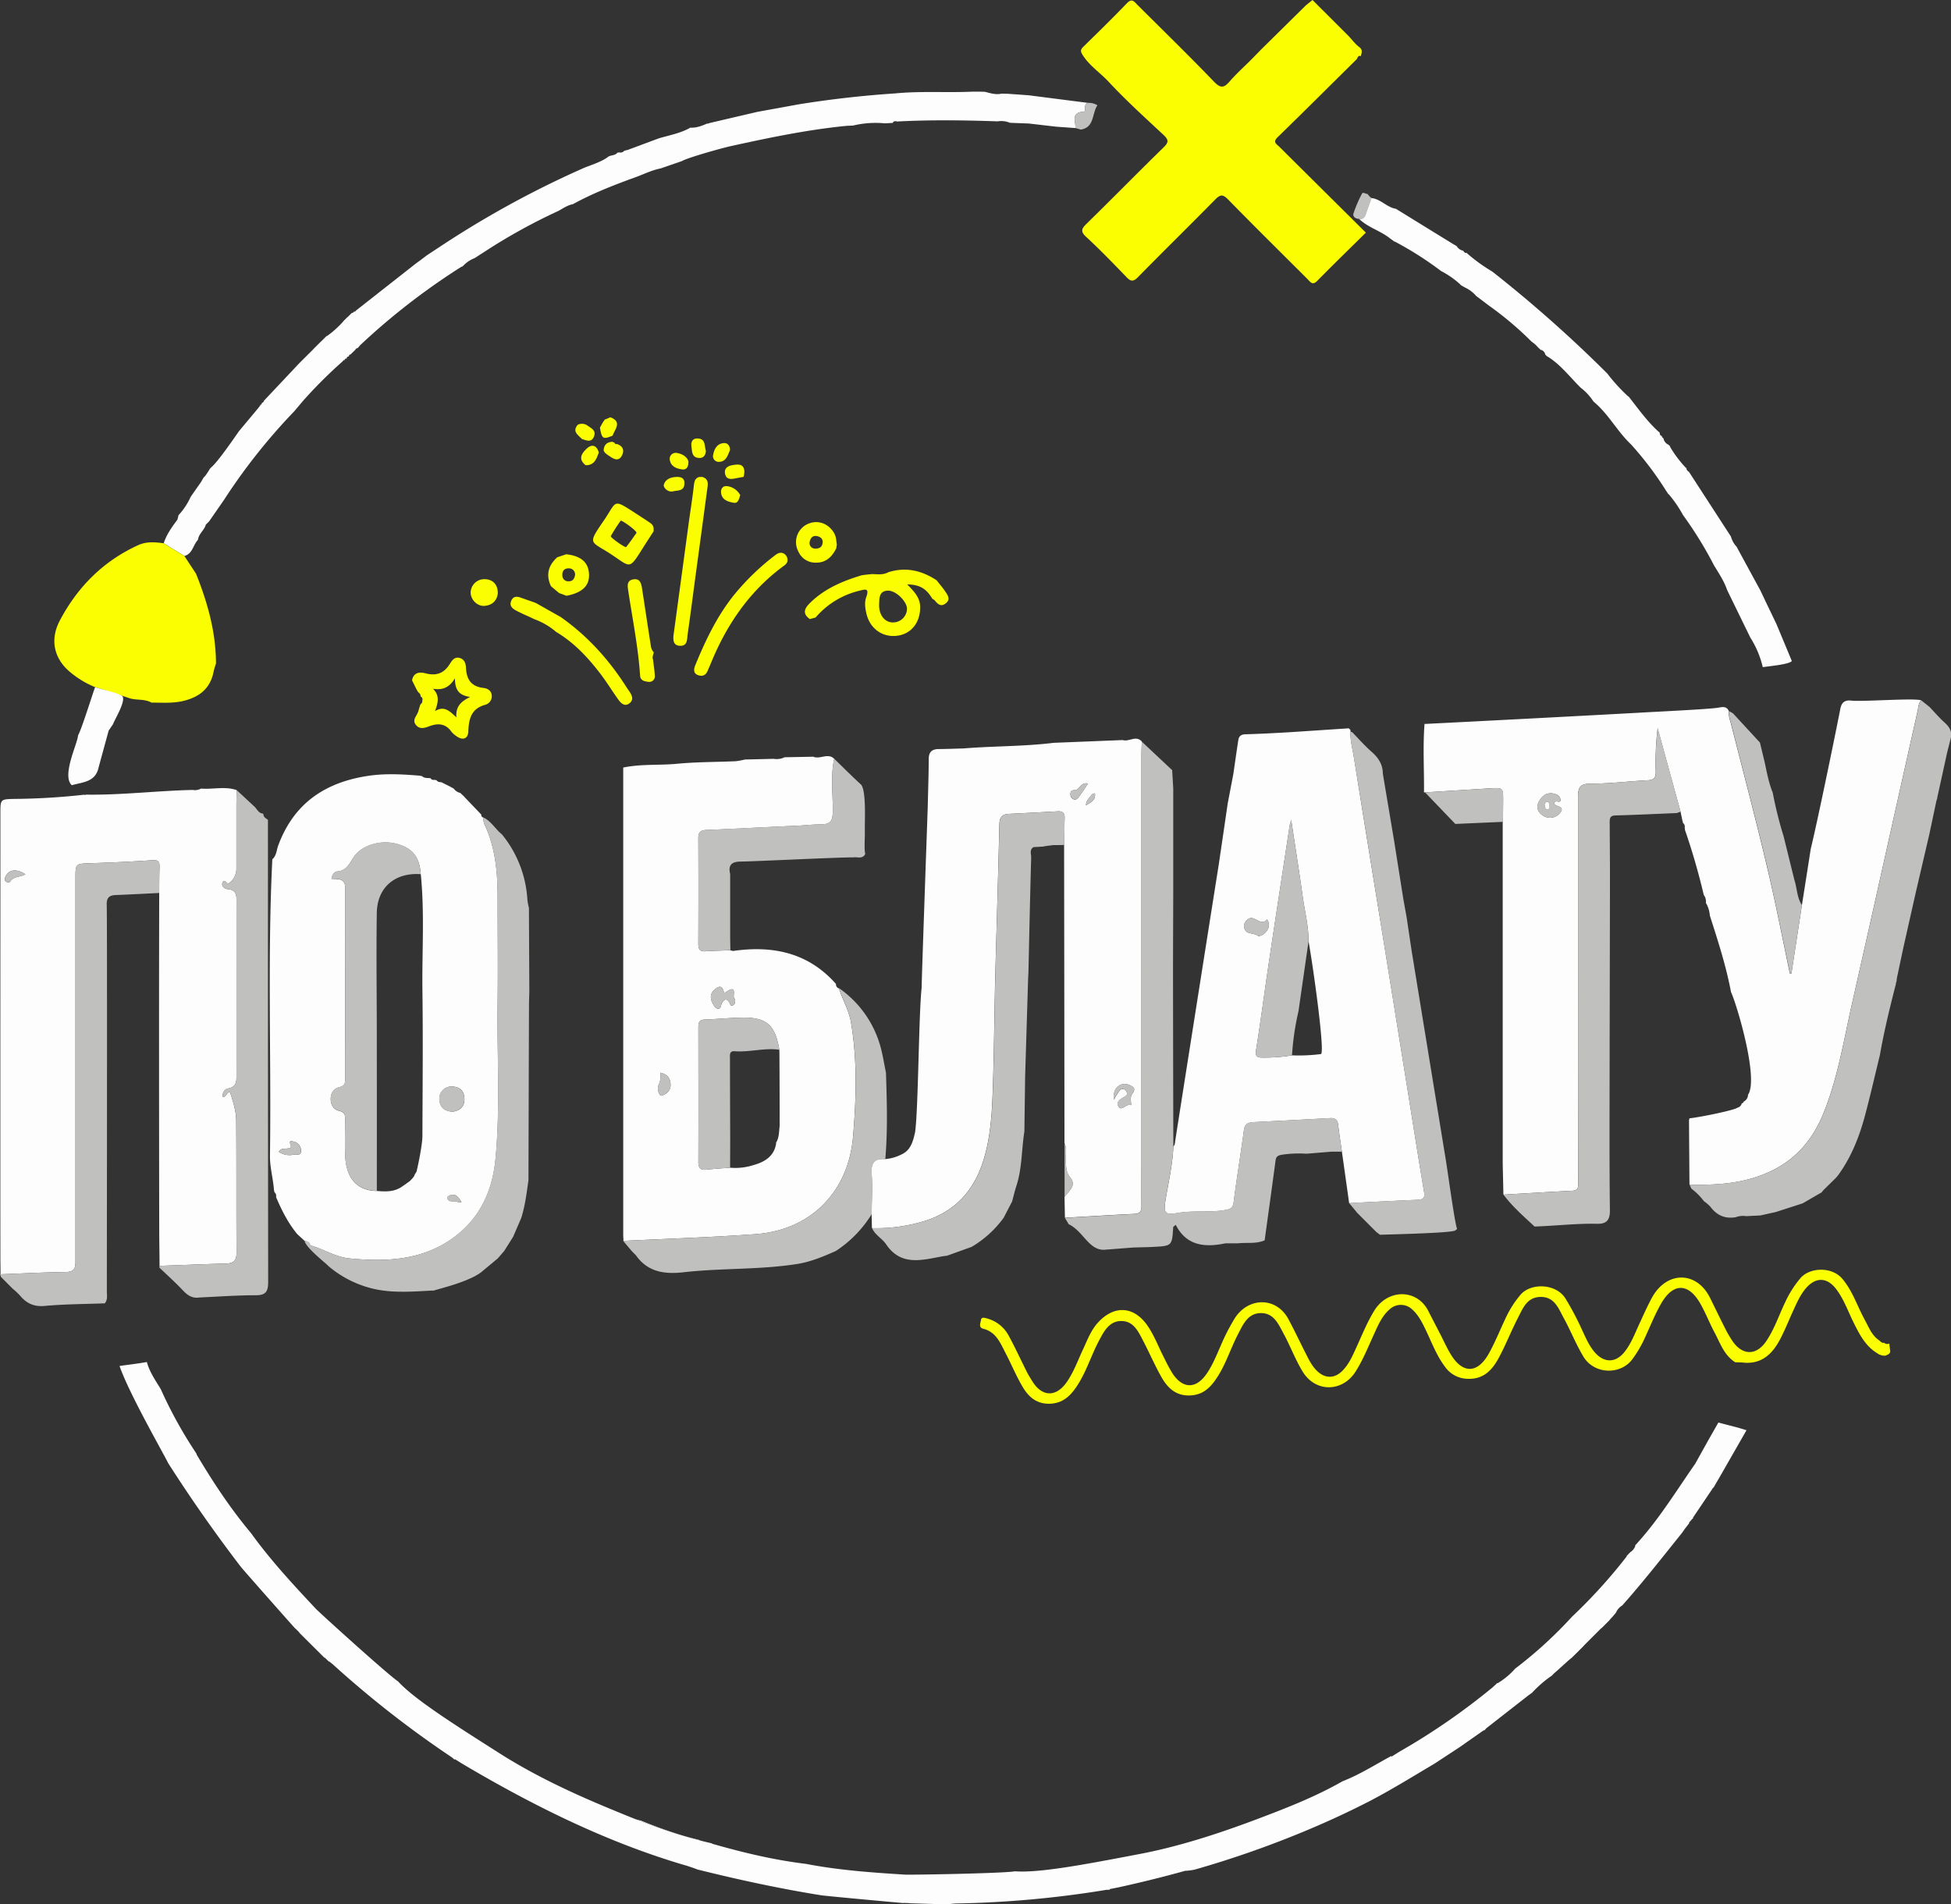 <svg xmlns="http://www.w3.org/2000/svg" width="84" height="82" fill="none" viewBox="0 0 84 82"><rect x="0" y="0" width="84" height="82" fill="#333333" stroke="none"/><g clip-path="url(#a)"><path fill="#FDFDFD" d="m73.985 61.252-.45.79-.55.989-.067.095c-.753 1.086-1.45 2.214-2.33 3.209l-.108.12.013-.009-.1.104h.02a.514.514 0 0 1-.198.27v-.007l-.1.1.014-.011-.102.103h.02a22.556 22.556 0 0 1-2.356 2.6c-.749.82-1.57 1.571-2.455 2.243-.22.251-.48.466-.768.636v-.02l-.102.1.009-.013-.114.107a28.721 28.721 0 0 1-4.018 2.773l-.327.205-.02-.022c-.692.374-1.359.8-2.097 1.087-1.188.68-2.46 1.169-3.737 1.652-1.683.63-3.388 1.185-5.162 1.51-2.31.443-4.191.789-5.201.713-.49.09-4.492.158-4.735.143-1.43-.09-2.856-.19-4.264-.463-1.352-.162-2.672-.477-3.98-.85a.219.219 0 0 1-.084-.037 16.573 16.573 0 0 1-1.287-.345l-.052-.016a23.041 23.041 0 0 1-1.938-.678c-.385-.152-.766-.31-1.147-.468-1.66-.689-3.282-1.453-4.797-2.426-1.982-1.259-3.594-2.292-4.278-3.038-.416-.27-3.379-2.955-3.546-3.133-.976-1.042-1.95-2.092-2.786-3.254-.874-1.043-1.622-2.174-2.314-3.338a.196.196 0 0 1-.033-.082 18.951 18.951 0 0 1-1.538-2.78c-.227-.374-.481-.734-.597-1.164-.44.077-.679.1-1.176.17.409 1.196 1.967 3.897 2.089 4.177a64.332 64.332 0 0 0 3.136 4.476c.394.465 2.31 2.624 2.343 2.657l-.005-.014.188.188h-.015l1.092 1.086v-.018l.187.18.006-.014.155.124a44.149 44.149 0 0 0 5.136 4.013l.11.096.016-.022.321.201c3.037 1.798 6.212 3.378 9.592 4.37h.012c.27.09.45.15.513.18 1.772.442 3.556.828 5.36 1.116.606.069 3.485.33 3.532.332l-.013-.008.265.01-.013.005 1.542.046-.011-.013.262.007-.005-.014.197-.016a44.452 44.452 0 0 0 6.497-.588l.146-.005v-.028l.371-.073a53.25 53.25 0 0 0 2.897-.719v.006c.13-.007.26-.025.389-.052a43.101 43.101 0 0 0 4.69-1.636 37.997 37.997 0 0 0 2.78-1.282c.965-.498 1.898-1.079 2.837-1.634l1.088-.713 1.065-.746v.029l.096-.106 1.81-1.414.155-.11a5.07 5.07 0 0 1 .82-.718v.011l.1-.098h-.007l.243-.214.024.009-.022-.013.384-.346.077-.067.1-.082.103-.1.09-.09.08-.079.09-.09.09-.09.095-.101.083-.084.63-.63v.01l.102-.1.18-.18.09-.09-.015.005.18-.193-.01.005.106-.123a.662.662 0 0 1 .27-.311c.902-1.015 1.74-2.087 2.59-3.146l.116-.169.079-.098c.034-.046.07-.09.104-.137l-.012-.023.02-.018.083-.095-.012.009.1-.103h-.023l.833-1.237v-.008l.09-.1-.014.013.101-.18c.035-.055.068-.112.101-.168l1.196-2.088c-.525-.165-.525-.146-1.21-.332"/><path fill="#FDFDFD" d="M30.176 79.258a17.236 17.236 0 0 1-.827-.234c.24.07.48.134.721.191z"/><path fill="#FAFE01" d="M81.122 57.818a.196.196 0 0 0 .219.033l.043.331c-.006.127-.118.143-.199.191a.541.541 0 0 1-.36-.103c-.502-.305-.756-.796-1.007-1.298-.25-.501-.422-1.014-.756-1.457-.393-.522-.882-.54-1.31-.043-.225.262-.367.576-.51.886-.194.417-.361.844-.57 1.253-.344.68-.826 1.163-1.676 1.055l-.285-.008c-.486-.305-.65-.835-.901-1.301-.208-.394-.37-.809-.588-1.2-.518-.925-1.183-.937-1.706-.02-.256.449-.45.932-.667 1.404a5.065 5.065 0 0 1-.578.999c-.511.67-1.63.644-2.096-.123-.325-.54-.55-1.119-.85-1.666-.223-.41-.395-.911-.991-.907-.596.005-.771.5-.986.916-.285.553-.513 1.136-.806 1.685-.282.527-.647.951-1.352.925a1.214 1.214 0 0 1-.981-.527c-.36-.477-.565-1.037-.82-1.569-.155-.323-.312-.644-.586-.89a.705.705 0 0 0-.967-.01c-.34.29-.504.695-.683 1.085-.247.54-.467 1.09-.786 1.596-.554.88-1.712.928-2.28.007-.319-.523-.529-1.096-.819-1.63-.22-.406-.412-.883-.962-.891-.579-.008-.785.489-1.002.907-.336.643-.54 1.348-.963 1.954-.252.36-.548.642-1.043.681-.64.05-1.013-.297-1.29-.783-.285-.503-.515-1.038-.782-1.551-.208-.398-.41-.859-.933-.867-.54-.009-.769.455-.986.866-.345.657-.555 1.382-.982 1.996-.26.376-.57.666-1.081.697-.582.035-.943-.27-1.204-.707-.282-.469-.49-.982-.744-1.468-.225-.433-.405-.91-.959-1.05-.222-.057-.118-.254-.1-.378.019-.147.17-.09.259-.067a1.495 1.495 0 0 1 .947.768c.275.505.513 1.029.772 1.542.067.133.148.258.226.386.418.686 1.024.706 1.485.048.3-.429.474-.922.694-1.392.194-.414.348-.85.67-1.193.703-.752 1.549-.685 2.13.173.294.434.47.927.713 1.388.108.228.228.45.36.664.445.66 1.011.652 1.464-.01.26-.382.428-.81.614-1.232.168-.397.366-.78.591-1.148.581-.914 1.792-.946 2.32.052.241.455.463.92.695 1.38.148.29.281.592.52.826.349.343.759.347 1.102 0 .288-.29.444-.665.61-1.029.24-.526.456-1.063.761-1.56.582-.944 1.837-.944 2.324.012.175.344.354.685.53 1.028.142.277.27.563.43.83.513.857 1.161.853 1.65-.026.266-.477.47-.989.704-1.484a4.42 4.42 0 0 1 .666-1.053c.444-.506 1.509-.481 1.921.162.279.455.527.928.744 1.415.153.323.294.654.536.926.394.443.882.443 1.256-.017.285-.35.444-.772.63-1.177.18-.39.354-.787.56-1.168.63-1.158 1.927-1.169 2.508.009.21.425.416.854.63 1.277.105.214.225.42.361.616.425.587 1.006.578 1.418-.025.355-.519.55-1.12.82-1.681a4.52 4.52 0 0 1 .669-1.053c.394-.45 1.34-.501 1.796.04.441.525.639 1.168.957 1.752.18.322.299.68.631.899.061.052.114.123.211.102"/><path fill="#FDFDFD" d="M11.725 37.001c.18-.157.18-.397.255-.598.673-1.818 2.027-2.727 3.901-3 .748-.108 1.483-.062 2.224 0a.044.044 0 0 0 .054.008c.11.113.258.08.392.101l-.014-.005c.045.083.121.078.198.072a.06.06 0 0 0 .058.012c.047.081.127.086.209.09l.36.18.185.101-.011-.004c.067.09.162.154.27.184v-.012l.102.1-.01-.011.102.095h-.006l.727.76a.119.119 0 0 0 .09.13.846.846 0 0 0 .033.258c.478.995.581 2.058.582 3.14 0 1.528.017 3.048 0 4.573-.031 2.24.12 4.482-.09 6.718-.118 1.258-.576 2.378-1.572 3.213-1.383 1.15-3.021 1.244-4.716 1.08-.62-.06-1.138-.42-1.726-.572h.006c0-.058-.04-.083-.09-.09a.133.133 0 0 0-.128-.098l-.315-.29c-.395-.48-.67-1.027-.91-1.594a.194.194 0 0 0-.077-.211.04.04 0 0 0 .001-.046.04.04 0 0 0-.011-.011c-.031-.504-.18-.99-.175-1.503.06-4.257-.11-8.513.102-12.77m5.936 13.836c.034-.034.187-.18.186-.246.027-.043.053-.09.08-.128.016-.015.26-1.134.26-1.547.007-2.103.028-4.205 0-6.307-.019-1.654.096-3.31-.07-4.961-.056-.746-.337-1.108-1.012-1.305-.676-.196-1.515.035-1.867.551-.19.277-.307.6-.721.63-.115.007-.224.142-.244.318.283.015.597-.04.594.42-.011 2.721-.005 5.444 0 8.166 0 .196-.019.327-.258.385-.24.059-.367.244-.37.505-.004.26.128.459.355.513.265.063.276.214.27.421-.005.51-.017 1.018 0 1.529.042.97.53 1.495 1.362 1.5.373.032.743.045 1.072-.18.043-.03.34-.234.374-.27zm1.822-2.967c.316-.048.52-.214.513-.554-.006-.34-.197-.52-.532-.532a.52.52 0 0 0-.545.566c.02.337.225.494.56.52zm-7.475 1.73a.813.813 0 0 0 .621.121c.144-.02.327.06.334-.17a.407.407 0 0 0-.316-.395c-.282-.08-.117.114-.121.223 0 .09-.118.06-.187.078-.112.026-.25-.03-.335.143zm7.862 2.163c-.17-.286-.295-.36-.477-.3-.076.023-.162.077-.132.146.083.192.291.069.43.14.057.014.116.019.175.014z"/><path fill="#C0C1BF" d="M13.324 53.614c.587.152 1.106.512 1.725.572 1.694.164 3.33.07 4.711-1.088.997-.835 1.454-1.956 1.572-3.213.209-2.236.058-4.478.09-6.718.021-1.528 0-3.05 0-4.574 0-1.078-.104-2.144-.582-3.14a.85.85 0 0 1-.033-.257c.343.16.517.505.801.729a4.88 4.88 0 0 1 1.099 2.824c.015.117.037.234.066.349l.017 3.55c0 .195-.014.39-.014.583-.009 2.529-.016 5.057-.023 7.585-.078.547-.143 1.097-.311 1.629l-.349.809-.386.613c-.093.109-.188.217-.283.325l-.703.585-.099.071-.18.106c-.573.292-1.193.45-1.802.625v-.01c-.817.04-1.63.114-2.449-.05a4.616 4.616 0 0 1-2.056-1.008c-.067-.09-.954-.768-1.022-1.079 0 0 .34-.025.245.341z"/><path fill="#FDFDFD" d="M8.29 34.014a.553.553 0 0 0 .366-.059c.51.043 1.03-.108 1.532.065 0 .225-.01.45-.01.673v2.691a.756.756 0 0 1-.338.657c-.068.047-.173-.238-.26-.034-.064.154.096.27.223.278.425.037.377.33.377.615v7.357c0 .278.025.53-.345.61a.295.295 0 0 0-.243.25.293.293 0 0 0 .01.123c.15-.015.165-.232.304-.208.13.403.26.809.264 1.216.015 1.9 0 3.799.014 5.697 0 .337-.13.45-.443.46-.958.028-1.914.067-2.872.1 0-.49-.012-.983-.013-1.474a4453.8 4453.8 0 0 1-.008-8.495c0-2.029.002-4.057.007-6.086 0-.373 0-.747.013-1.12.005-.222-.046-.309-.31-.29a70.03 70.03 0 0 1-2.643.128c-.665.023-.666.013-.666.657V54.24c0 .288.012.525-.4.53-.942.013-1.884.063-2.826.098 0-.225-.005-.45-.006-.673-.005-2.529 0-15.663 0-19.187 0-.594 0-.594.606-.608 1-.008 1.999-.068 2.993-.18l.043.011.04-.015c1.537.023 3.059-.168 4.59-.202m-7.193 3.633c-.39-.258-.721-.207-.855.094-.032.07-.062.143 0 .204.063.061.17.064.201.013.145-.233.418-.18.654-.311"/><path fill="#C0C1BF" d="M6.87 54.506c.957-.034 1.914-.073 2.872-.1.312-.01.445-.124.443-.461-.014-1.898 0-3.798-.014-5.697 0-.41-.134-.81-.264-1.216-.139-.024-.154.193-.304.208a.292.292 0 0 1 .233-.374c.37-.079.345-.331.345-.61-.005-2.451-.005-4.904 0-7.356 0-.285.048-.578-.377-.615-.128-.01-.287-.124-.222-.278.09-.204.19.081.26.034a.759.759 0 0 0 .336-.657v-2.69c0-.226.007-.45.011-.673l.802.744c.09.115.165.257.34.27l.005.006c0 .135.104.194.2.258 0 6.633.003 13.267.01 19.9 0 .417-.103.575-.541.573-.811 0-1.614.06-2.42.096-.294.046-.5-.083-.699-.294-.324-.345-.678-.662-1.02-.988a.128.128 0 0 1 .004-.08M4.513 56.12c-.864.033-1.73.033-2.59.112-.476.044-.795-.12-1.075-.462a2.875 2.875 0 0 0-.291-.27l-.096-.095-.42-.421L0 54.851l.024.017c.942-.035 1.884-.085 2.826-.098.412-.005.4-.242.4-.53V37.825c0-.644 0-.634.666-.657a70.03 70.03 0 0 0 2.644-.128c.263-.019.314.068.309.29-.01.373-.01.747-.013 1.12-.63.032-1.256.065-1.884.09-.27.013-.385.116-.377.413.023.776.008 12.262.005 16.6-.005.192.053.395-.087.566m11.711-4.845c-.832-.004-1.32-.53-1.361-1.5-.022-.508-.01-1.016 0-1.528 0-.208-.008-.36-.27-.421-.227-.054-.36-.253-.356-.514.004-.26.143-.45.37-.504.227-.055.259-.19.259-.386 0-2.721-.01-5.444 0-8.166 0-.459-.312-.404-.595-.42.02-.18.129-.31.244-.318.416-.026.534-.348.721-.629.352-.516 1.188-.749 1.867-.55.678.197.956.557 1.012 1.303-1.102-.079-1.872.563-1.892 1.662-.027 1.775 0 3.55 0 5.326.003 2.217.003 4.432.001 6.645m3.254-3.404c-.334-.026-.54-.18-.564-.52a.518.518 0 0 1 .545-.566c.335.012.526.198.533.532.006.333-.198.503-.514.554m-7.474 1.73c.085-.173.223-.117.33-.143.069-.017.18.013.187-.078 0-.11-.16-.303.122-.223a.409.409 0 0 1 .315.395c-.006.23-.19.15-.333.17a.814.814 0 0 1-.621-.121m7.862 2.163a.534.534 0 0 1-.18-.015c-.14-.07-.348.053-.43-.14-.03-.068.055-.121.132-.146.183-.058.308.015.478.301M1.097 37.647c-.236.131-.509.078-.653.31-.031.052-.142.044-.2-.012-.06-.056-.034-.135 0-.204.135-.3.463-.349.853-.094"/><path fill="#FDFDFD" d="M46.845 4.43c-.228.052-.047.372-.192.38-.563.034-.329.425-.352.704l-.83-.059-1.178-.137-.81-.03a.97.97 0 0 0-.532-.063c-1.442-.05-2.884-.07-4.325.007-.076-.019-.15-.03-.19.061l-.343.017a4.192 4.192 0 0 0-1.368.097l-.257.01c-1.683.164-3.334.508-4.983.87-.412.09-1.892.506-2.124.649l-.92.317c-.402.079-.767.27-1.15.404-.9.327-1.785.674-2.624 1.134-.232.044-.424.18-.623.29a24.792 24.792 0 0 0-2.974 1.624l-.638.411a1.296 1.296 0 0 0-.45.29l-.1.09v-.02a29.152 29.152 0 0 0-4.415 3.425h.016a1.91 1.91 0 0 0-.09.09.112.112 0 0 0-.103.102v-.022l-.195.186h.025c-.06.007-.1.03-.104.09-.056.005-.09.03-.09.09-.053 0-.09.022-.09.073l-.02-.006a.046.046 0 0 0-.046.04 20.09 20.09 0 0 0-1.716 1.709l-.379.45a25.56 25.56 0 0 0-3.034 3.827L9 22.454l-.139.138c-.063.242-.31.39-.337.652-.212.217-.229.597-.583.697l-.892-.55c.122-.381.355-.7.59-1.016l.048-.193c.216-.233.393-.5.523-.79l.45-.645.103-.18-.016.015.097-.1c.062-.09.123-.18.18-.27h-.012l.09-.097c.296-.238 1.145-1.494 1.172-1.528.064-.09.939-1.114.94-1.142l-.007-.01c.047-.01.066-.045.072-.09a.104.104 0 0 0 .085-.09l1.532-1.627-.01.012.1-.101.091-.09.09-.09.09-.09.174-.172.086-.09.005-.005.095-.095.09-.09.09-.09.08-.076.102-.101-.013.011.104-.102v.017c.262-.185.5-.4.713-.64h-.006l.09-.09.101-.1-.01.017.09-.09.013-.014.077-.076c.04-.015.09-.02.101-.068l.015.008a.062.062 0 0 0 .059-.04l2.618-2.057.176-.126.28-.213.715-.47a41.872 41.872 0 0 1 6.08-3.305c.135-.058.738-.246 1-.46.123-.082.303-.045.4-.18a.18.18 0 0 0 .074-.012.201.201 0 0 0 .224-.074.029.029 0 0 0 .044-.009l.09-.017 1.357-.505c.457-.135.932-.217 1.351-.458.261.015.498-.078.73-.18a.063.063 0 0 0 .073-.013l.801-.188 1.282-.299 1.783-.325a44.713 44.713 0 0 1 4.152-.47c1.102-.108 2.209-.025 3.313-.075h.36l.187.005c.235.06.468.138.72.08l.27.006.895.064z"/><path fill="#FDFDFD" d="m11.202 17.429.008.012h-.03zm.082-.093v.013a.04.04 0 0 1-.014 0zm3.559-1.837h.01l-.009.03a.134.134 0 0 1 0-.03m.091-.073h.013l-.012.019a.113.113 0 0 1-.001-.019m.093-.087h.012l-.013.018zm.2-1.927.013-.024v.028zm.181 1.574-.014.012.012-.012z"/><path fill="#FAFE01" d="M4.09 29.585a3.983 3.983 0 0 1-1.17-.733c-.598-.558-.766-1.324-.35-2.122.764-1.451 1.871-2.569 3.382-3.258.36-.162.721-.13 1.094-.08l.893.55.5.76c.498 1.243.858 2.516.86 3.873a2.99 2.99 0 0 0-.101.338c-.133.71-.588 1.086-1.262 1.258-.469.122-.942.082-1.415.082-.301-.17-.658-.09-.959-.193-.49-.166-.981-.319-1.471-.475M56.51 0l1.56 1.558c.149.158.28.341.45.467.17.126.102.258.068.4V2.42c-.09-.048-.119.03-.155.09l-.013.032c-1.137 1.124-2.268 2.254-3.414 3.368-.225.218-.036.298.078.412 1.231 1.224 2.464 2.445 3.723 3.695-.712.705-1.41 1.38-2.09 2.074-.21.216-.3.049-.422-.073C55.151 10.875 54 9.74 52.871 8.585c-.224-.228-.335-.212-.55.006-1.097 1.117-2.222 2.216-3.323 3.34-.221.225-.33.18-.517-.02-.56-.58-1.12-1.16-1.712-1.707-.276-.25-.19-.37.025-.582 1.108-1.083 2.198-2.197 3.313-3.285.213-.209.209-.318 0-.516-.811-.758-1.636-1.503-2.389-2.315-.36-.384-.81-.674-1.1-1.131-.1-.16-.108-.229.022-.36.631-.617 1.262-1.233 1.875-1.872.226-.238.322-.068.457.066 1.102 1.1 2.219 2.186 3.297 3.308.291.303.436.263.679-.017.283-.327.609-.618.916-.925l.44-.45L56.227.228z"/><path fill="#FDFDFD" d="M63.555 12.742a1.415 1.415 0 0 0-.476-.36l-.158-.09.011.015-.098-.094a3.781 3.781 0 0 0-.804-.55h.006a14.635 14.635 0 0 0-1.988-1.264v.013l-.19-.138c-.416-.34-.963-.474-1.352-.858.157.03.243-.043.29-.19.077-.235.165-.465.247-.698.404.038.665.401 1.058.463l2.46 1.516.173.099h-.013a.425.425 0 0 0 .276.19l-.006-.011c.043.071.09.135.191.097h-.023v.022c.339.296.704.56 1.092.79a56.548 56.548 0 0 1 4.95 4.388c.273.359.578.692.91.996v-.015l.09.114c.396.507.772 1.031 1.262 1.457a.12.12 0 0 0 .052.126.122.122 0 0 0 .044.018l-.014-.008c.014.054.037.1.102.103h-.028a.374.374 0 0 0 .203.27l-.005-.012.102.1h-.021c.196.331.428.64.693.919h.025v-.025c-.025.1.04.149.106.198l1.803 2.78c.044.162.127.312.242.436l1.023 1.88.292.614.399.83c.223.533.445 1.066.666 1.6-.115.14-.863.21-1.252.263a4.088 4.088 0 0 0-.535-1.273s-.666-1.363-.998-2.046c-.131-.384-.356-.719-.565-1.062a16.71 16.71 0 0 0-1.335-2.167 5.305 5.305 0 0 0-.624-.907v.015l-.099-.145a14.14 14.14 0 0 0-1.523-2.013c-.594-.561-.969-1.314-1.608-1.837a2.414 2.414 0 0 0-.555-.6l-.081-.081c-.432-.442-.816-.935-1.352-1.265v.01l-.1-.1.011.005a.27.27 0 0 0-.18-.196v.016l-.107-.1.011.015-.1-.108-.076-.073-.14-.107a14.512 14.512 0 0 0-1.869-1.574z"/><path fill="#FAFE01" d="M37.547 24.719c.235.005.474.045.694-.078.754-.24 1.441-.079 2.084.345.126.161.262.316.375.486.112.17.234.335.023.505-.21.17-.35.035-.48-.127a.473.473 0 0 0-.103-.07c-.261-.437-.54-.606-1.081-.617.288.296.56.562.559.988 0 .644-.372 1.133-.964 1.22-.645.095-1.198-.294-1.351-.952-.055-.235-.09-.486-.006-.709.148-.417-.064-.329-.312-.27a3.578 3.578 0 0 0-1.87 1.15l-.249.067c-.319-.233-.244-.445.007-.692.625-.619 1.402-.945 2.224-1.194l.172-.024zm.908 2.082a.601.601 0 0 0 .596-.598c-.015-.321-.487-.782-.823-.77-.387.012-.367.336-.377.589-.018.462.25.785.604.78zm-20.344 3.19a.205.205 0 0 0-.1-.18l-.071-.111.005.007-.205-.414c.07-.34.318-.369.583-.3.461.122.797 0 1.05-.414.084-.137.2-.315.428-.245.213.065.253.255.262.428.025.493.226.802.754.86.155.017.325.1.352.296a.379.379 0 0 1-.265.426c-.611.163-.72.6-.74 1.146-.012.337-.253.405-.532.194a.898.898 0 0 1-.197-.18c-.235-.325-.53-.377-.901-.25-.2.068-.437.188-.622-.034s.033-.386.09-.573c.032-.098.06-.196.09-.294l.02-.015-.01-.021a.124.124 0 0 0 .077-.146.135.135 0 0 0-.068-.18m.616.63c.39-.242.631-.015.922.27-.036-.45.18-.682.593-.882-.494-.065-.655-.317-.654-.802-.255.416-.547.515-.945.45.296.297.22.593.088.963zm11.504-10.086c.308.09.245.331.216.55-.165 1.237-.332 2.472-.5 3.707-.113.842-.22 1.684-.341 2.524-.028.194 0 .476-.279.491-.337.019-.36-.234-.323-.499.217-1.594.433-3.189.648-4.784.073-.53.159-1.06.219-1.592.02-.175.036-.326.224-.392zm-7.406 6.04c-.201-.09-.406-.18-.604-.286-.173-.09-.302-.213-.207-.427.085-.193.243-.19.416-.125.209.076.42.147.63.221l1.082.611c1.166.82 2.096 1.857 2.854 3.056.031.05.069.098.102.147.115.173.201.36 0 .513-.2.154-.36 0-.478-.163-.27-.378-.51-.773-.793-1.14-.53-.688-1.121-1.32-1.88-1.77a3.02 3.02 0 0 0-.924-.544l-.165-.077zm11.08-2.497c.025.166-.105.248-.206.322-1.474 1.096-2.447 2.557-3.124 4.237-.034.082-.073.162-.107.245-.084.21-.244.26-.435.18-.19-.08-.161-.264-.099-.416.45-1.093.956-2.158 1.712-3.08a10.46 10.46 0 0 1 1.685-1.626c.114-.09.24-.187.407-.11a.315.315 0 0 1 .167.248m-5.767-1.194c-.117.18-.28.428-.437.677-.64 1.015-.523.87-1.427.282-.86-.56-.991-.385-.28-1.425.593-.862.355-.972 1.43-.278.187.12.373.242.558.367.103.07.184.155.156.377m-.732.06c-.012-.117-.654-.563-.682-.523a7.649 7.649 0 0 0-.427.665c-.03.052.624.514.662.468.167-.206.315-.427.447-.61m.707 5.431c.027.236.066.471.08.708a.24.24 0 0 1-.166.268.245.245 0 0 1-.112.008c-.143-.019-.34-.042-.355-.261-.083-1.242-.332-2.461-.515-3.685-.03-.202-.055-.41.207-.463.29-.06.355.154.389.373.132.854.258 1.707.393 2.562a.67.67 0 0 0 .102.194h.016c-.018.071-.04.142-.053.212-.002.03 0 .061.008.09zm-4.391-3.132c-.226-.483-.12-.895.27-1.247l.386-.13c.63.07.95.34.981.835.033.513-.276.817-.968.953l-.298-.111h-.012zm1.038-.49a.262.262 0 0 0-.288-.28c-.17 0-.27.113-.26.287a.253.253 0 0 0 .278.27c.184 0 .247-.132.27-.277m11.245-1.144c-.18.37-.45.629-.89.618a.799.799 0 0 1-.742-.48.858.858 0 0 1 .378-1.173c.442-.216.932-.04 1.171.399.085.153.079.312.108.47zm-.966.007c.236.026.348-.052.377-.226.029-.173-.072-.27-.24-.306-.193-.037-.279.09-.313.237a.235.235 0 0 0 .176.295M21.433 25.55c-.034.306-.23.506-.565.538-.319.028-.607-.27-.604-.582a.587.587 0 0 1 .609-.567c.345.007.565.229.56.61"/><path fill="#C0C1BF" d="m46.538 5.58-.238-.067c.023-.278-.21-.67.352-.703.146-.008-.035-.328.193-.38a.684.684 0 0 1 .404.104c-.242.349-.117.949-.711 1.045M58.877 8.35l.082.102.095.084c-.082.233-.17.463-.246.698-.047.147-.133.22-.29.19-.158 0-.288-.095-.242-.239.096-.289.217-.57.36-.838.05-.1.159.012.24.002"/><path fill="#FAFE01" d="M26.377 18.757c-.413.175-.468.14-.546-.345l.113-.207.103-.151v.013l.231-.1c.52.2.195.51.099.79m2.598 2.4c-.238.052-.416-.18-.396-.27.056-.246.29-.343.551-.35.216-.008.353.066.338.299-.02.322-.292.272-.493.321m2.896.166c-.06.18-.09.36-.286.325-.246-.044-.506-.124-.54-.429-.02-.16.071-.308.256-.286a.733.733 0 0 1 .57.39m-5.881-1.928c.014-.247.148-.367.391-.372a.07.07 0 0 0 .07.027c.02.05.047.086.11.068.274.09.331.294.206.514-.147.257-.352.125-.53.006-.096-.065-.204-.123-.247-.243m4.402.02c-.012.18-.096.316-.299.304-.322-.019-.293-.298-.323-.505-.024-.172.036-.339.26-.334.36.006.29.313.362.535m1.616 1.12c-.112.02-.223.039-.334.062-.2.042-.406.059-.456-.196-.05-.254.14-.35.36-.38.22-.032.43-.046.47.244a.951.951 0 0 1-.03.258zm-7.133-2.245a.405.405 0 0 1 .414.031c.166.12.387.206.286.47-.108.282-.325.171-.52.113-.16-.175-.431-.318-.18-.614m4.763 1.564c.017.256-.09.378-.256.36-.236-.03-.486-.116-.54-.39a.258.258 0 0 1 .281-.323c.239.032.45.159.514.353m-4.423.177c-.36-.282-.14-.546.074-.737.215-.192.415-.097.493.192-.1.27-.191.558-.567.545m6.214-.644c-.097.218-.16.495-.477.5a.244.244 0 0 1-.246-.303c.048-.254.17-.488.465-.505.16-.009.265.116.258.308"/><path fill="#FDFDFD" d="m4.87 31.177-.192.283-.435 1.593c-.136.629-.69.624-1.153.757-.445-.415.251-1.79.27-2.145.147-.243.594-1.695.734-2.075.491.156.865.207 1.165.375.197.196-.355 1.069-.389 1.212m77.847-1.021c-.127.127-.12.305-.156.46-.945 4.201-1.873 8.406-2.825 12.606-.36 1.597-.615 3.225-1.244 4.753-.443 1.074-1.14 1.913-2.206 2.433-1.126.55-2.326.63-3.546.6l-.02-2.786a.069.069 0 0 0 .012-.067c.493-.052 2.012-.366 2.08-.466l-.01.008a.25.25 0 0 0 .191-.192l-.013.01c.052-.015.097-.037.096-.101l.006.016a.34.34 0 0 0 .18-.279h-.009c.495-.67-.489-3.945-.725-4.434-.21-1.125-.564-2.21-.912-3.298a1.225 1.225 0 0 0-.17-.543v.004a.478.478 0 0 0-.094-.352v-.008a28.9 28.9 0 0 0-.81-2.796.08.08 0 0 0-.01-.075.205.205 0 0 0-.079-.22.027.027 0 0 0 .007-.011.027.027 0 0 0-.004-.026.027.027 0 0 0-.01-.009l-.091-.434-.986-3.595a12.532 12.532 0 0 0-.081 1.888c0 .241-.073.341-.329.354-.82.041-1.64.147-2.46.147-.472 0-.56.151-.558.586.014 5.424.017 10.847.008 16.27 0 .134-.005.27 0 .403.01.19-.08.262-.265.27-.985.05-1.97.11-2.955.167l-.03-1.336V35.386c.007-.297.017-.595.018-.893 0-.584 0-.584-.6-.546l-2.769.172h-.038c.01-.989-.054-1.973.024-2.958a.031.031 0 0 0 .024.011 2428.203 2428.203 0 0 0 9.196-.482c.456-.03 2.991-.147 3.417-.217.17-.027.365-.083.463.144-.009.149.013.298.064.438.53 2.08 1.08 4.157 1.575 6.245.365 1.528.664 3.08.99 4.62h.067l.45-2.94c.128-.808.255-1.617.381-2.426.326-1.334 1.191-5.585 1.262-5.975.047-.28.147-.45.487-.412.444.057 2.709-.12 3.007-.011m-15.808 4.426c.05-.168.28.032.278-.132-.002-.163-.158-.254-.307-.282-.29-.056-.484.098-.618.34-.145.262-.037.484.18.616a.542.542 0 0 0 .73-.127c.245-.301-.237-.243-.263-.415m-25.413-2.356c1.289-.105 2.584-.082 3.868-.241l2.974-.119c.27.09.568-.22.822.062-.006.209-.016.418-.016.63v17.308c0 .687-.006 1.374 0 2.062 0 .212-.046.329-.294.34-1 .046-2 .11-3 .167-.005-.3-.011-.598-.018-.894.17-.256.536-.484.248-.837-.196-.239-.18-.482-.194-.745-.01-.248.053-.502-.055-.743l-.016-12.833c.006-.387.01-.776.022-1.164.007-.211-.083-.297-.294-.285-.702.04-1.404.074-2.106.11-.29.014-.404.15-.41.454-.05 2.209-.121 4.418-.18 6.627-.041 1.688-.049 3.376-.114 5.062-.034.877-.103 1.754-.343 2.607-.406 1.454-1.279 2.433-2.766 2.833a7.069 7.069 0 0 1-2.083.255l-.015-.61c.005-.58.042-1.163 0-1.741-.031-.461.12-.664.583-.622a1.82 1.82 0 0 0 .677-.187c.43-.18.524-.578.614-.975.138-.975.157-5.115.28-6.197.013-.706.235-6.936.264-7.812.015-.685.04-1.37.043-2.056 0-.3.136-.426.427-.428.366-.003.725-.018 1.082-.028m7.209 15.363.01.015-.014-.012c0-.18-.06-.364.06-.517.172-.219 0-.298-.146-.36-.39-.152-.733.168-.65.63.07-.133.15-.26.238-.381a.16.16 0 0 1 .135-.074.161.161 0 0 1 .135.074c.06.074.081.18-.008.234-.18.105-.44.222-.307.45.132.227.342-.162.545-.059zm-1.86-13.85c-.313-.08-.36.287-.578.285-.147 0-.18.053-.18.18a.224.224 0 0 0 .134.211c.1.042.173-.022.224-.094.14-.189.263-.38.4-.581m-.09.934c.242-.138.426-.238.387-.51-.111 0-.15.065-.192.125-.068.096-.178.166-.196.385zM26.833 33.05c.76-.16 1.539-.09 2.307-.162.842-.082 1.692-.073 2.54-.111.13-.015.261-.04.39-.073l1.24-.03a.76.76 0 0 0 .469-.067l1.237-.024c.29.128.625-.18.901.09-.162.738-.056 1.487-.061 2.23 0 .398-.062.6-.526.596-.354 0-.715.045-1.074.06-1.286.055-2.571.128-3.858.18-.253.011-.334.113-.332.36a475.82 475.82 0 0 1 0 4.534c0 .213.05.345.3.329.36-.024.721-.03 1.082-.045a.362.362 0 0 0 .13.028c1.704-.241 3.227.077 4.415 1.423a.188.188 0 0 0 .116.191l.007-.013c.156.494.43.947.52 1.465.282 1.645.23 3.297.09 4.943-.2 2.37-1.83 4.017-4.198 4.186-1.892.136-3.79.197-5.685.29 0-.09-.01-.179-.01-.269zm6.735 15.433c0-1.042-.003-2.084-.01-3.126l-.005-.156c-.18-1.085-.555-1.409-1.65-1.383-.522.011-1.043.065-1.565.083-.23.008-.27.13-.27.317 0 1.941.005 3.882 0 5.821 0 .3.132.352.385.323.326-.037.654-.056.981-.082.339.03.68-.008 1.004-.112.476-.132.901-.375.98-.947l-.01-.01c.145-.223.127-.481.16-.728m-1.934-5.478c-.147-.043.171-.658-.367-.295-.036.024-.09.062-.104 0-.078-.34-.27-.214-.413-.084-.175.155-.18.36-.07.568.059.105.104.235.24.238.136.002.11-.147.156-.23.082-.15.192-.25.325-.04.043.068.045.198.173.114.08-.05.09-.145.06-.271m-3.198 3.186c-.008.167.014.328-.06.478a.458.458 0 0 0 .034.466c.055.09.134.02.198-.009a.441.441 0 0 0 .263-.43c-.004-.267-.142-.442-.435-.505m29.634-14.83.072.068c0 .028.003.056.008.083-.024.36.079.71.135 1.06.369 2.308.742 4.615 1.119 6.922.378 2.337.755 4.674 1.13 7.011.258 1.6.506 3.204.777 4.804.046.27-.024.342-.27.354-.985.043-1.97.09-2.954.144l-.311-2.214c-.054-.383-.116-.766-.16-1.15-.026-.225-.131-.31-.356-.297-1.09.06-2.18.117-3.272.172-.235.012-.392.059-.43.338-.139 1.035-.31 2.067-.442 3.098-.03.248-.118.305-.35.347-.684.124-1.379.01-2.062.13-.553.096-.612 0-.52-.568.124-.765.306-1.522.336-2.3.074-.067.067-.159.08-.246.17-1.107 1.68-10.681 1.868-11.857.131-.888.262-1.776.391-2.663l.244-1.28c.07-.482.137-.964.212-1.447.025-.164.11-.246.3-.252.64-.018 1.28-.052 1.92-.09.844-.054 1.69-.112 2.535-.167m-1.73 9.168c0-.66-.166-1.297-.256-1.945-.147-1.062-.317-2.121-.49-3.275-.041.137-.058.18-.065.22-.296 1.944-.596 3.889-.886 5.834-.192 1.282-.36 2.568-.563 3.849-.045.284.048.33.295.326a7.12 7.12 0 0 0 1.253-.096c.416.016.832-.002 1.245-.056.18-.028-.307-3.59-.534-4.857zm-2.153-.214a.565.565 0 0 0 .43-.387.378.378 0 0 0-.069-.339c-.27.344-.552-.246-.835.006-.126.112-.188.23-.13.39a.27.27 0 0 0 .1.144c.163.091.368.067.504.185z"/><path fill="#C0C1BF" d="M50.518 49.357c-.03.779-.212 1.535-.336 2.3-.09.572-.033.665.52.568.683-.12 1.378-.005 2.062-.13.232-.041.32-.099.35-.346.133-1.035.303-2.067.442-3.098.038-.28.196-.327.43-.338 1.091-.052 2.182-.11 3.273-.172.224-.013.33.072.355.296.044.384.106.767.16 1.151h-.427l-1.099.09a4.855 4.855 0 0 0-1.07.046c-.152.026-.236.076-.259.243-.152 1.147-.312 2.293-.47 3.44-.373.164-.772.084-1.158.13h-.533c-.877.18-1.672.116-2.136-.797-.072.063-.108.08-.11.098-.05.81-.05.81-.87.852-.285.015-.57.018-.854.027l-1.166.09c-.342.044-.574-.124-.8-.36-.25-.263-.468-.57-.811-.736l-.16-.27c1-.056 1.999-.12 2.999-.167.248-.01.295-.128.294-.34-.008-.687 0-1.375 0-2.062V32.564c0-.209.01-.418.016-.63l1.307 1.227.047.783V37.9c0 1.344-.01 2.688-.01 4.03.003 2.475.007 4.95.014 7.428m22.843 2.363a2.62 2.62 0 0 0-.54-.54l-.076-.173c1.22.027 2.42-.05 3.546-.6 1.065-.52 1.763-1.36 2.205-2.433.631-1.528.883-3.156 1.245-4.754.951-4.199 1.88-8.404 2.825-12.605.035-.155.028-.333.155-.46l.36.291c.212.221.41.457.638.66.212.19.34.393.27.684l-.16.633a591.02 591.02 0 0 1-.42 1.915v.032l-.037.11-.301 1.424-.592 2.542-.54 2.4-.27 1.277-.019.16a.064.064 0 0 0-.018.067c-.262 1.02-.512 2.044-.694 3.082-.212.866-.41 1.736-.64 2.598-.248.927-.599 1.812-1.172 2.592l-.096.11-.526.516-.09.112v-.01l-.8.464-1.156.373-.667.148-.602.03a.925.925 0 0 0-.455.044c-.462.082-.819-.08-1.094-.45a1.778 1.778 0 0 0-.279-.239m-35.815 1.161a7.069 7.069 0 0 0 2.083-.254c1.488-.4 2.36-1.379 2.767-2.833.24-.857.309-1.734.343-2.607.065-1.686.072-3.374.113-5.062.056-2.209.127-4.418.18-6.627.007-.304.121-.44.41-.454.703-.036 1.404-.07 2.106-.11.211-.013.301.074.294.285-.012.388-.015.776-.021 1.164l-.245.004h-.216l-.351.044-.102.021-.407.023c-.187.111-.1.297-.103.444-.045 1.61-.079 3.22-.115 4.83 0 .135-.013.27-.017.403l-.128 4.195-.033 2.379c-.124.773-.095 1.569-.34 2.325-.073.224-.126.455-.188.683l-.367.706a4.584 4.584 0 0 1-1.374 1.247l-1.054.38c-.09.013-.18.022-.264.039-.849.158-1.712.399-2.343-.495-.172-.278-.495-.422-.628-.73m31.77-14.45-.014 6.91c0 2.26-.015 4.519.012 6.777.005.445-.17.584-.55.576-.901-.02-1.795.09-2.693.118-.468-.437-.953-.855-1.338-1.373.985-.057 1.97-.116 2.954-.167.186-.01.27-.082.266-.27-.005-.135 0-.27 0-.404 0-5.423-.003-10.846-.009-16.269 0-.435.09-.586.559-.586.82 0 1.639-.106 2.46-.147.256-.013.333-.113.329-.355-.02-.63.006-1.26.08-1.887.33 1.198.658 2.397.986 3.595l-.166.06h-.01c-.877.035-1.754.079-2.631.102-.25.006-.247.15-.246.32l.011 1.83v.718zm-11.23 13.369c.984-.05 1.968-.1 2.953-.144.248-.011.318-.09.27-.354-.27-1.599-.518-3.203-.776-4.803a9460.112 9460.112 0 0 0-2.25-13.933c-.056-.351-.159-.698-.134-1.06a.786.786 0 0 0 .07.021c.277.283.54.584.837.845.297.26.48.547.482.941l.483 2.877.395 2.494.148.824.211 1.418 1.488 9.104c.106.678.383 2.71.474 2.885l-.09.072c-.259.108-2.692.16-3.23.18l-.154-.115-.829-.83zM31.447 40.914c-.36.015-.721.022-1.081.045-.25.016-.301-.116-.301-.329.003-1.511.003-3.022 0-4.534 0-.244.079-.346.332-.36 1.287-.054 2.572-.128 3.858-.179.36-.015.721-.064 1.075-.061.464 0 .523-.198.525-.595.005-.744-.101-1.492.061-2.231.381.37.755.746 1.146 1.105.225.205.175 1.425.173 1.785v.45c0 .084-.034.669.025.761a.037.037 0 0 0-.027.038c-.131.186-.328.078-.493.109-.55-.01-4.374.18-4.845.18-.37 0-.557.135-.458.53v2.774zm29.909-6.794 2.768-.171c.6-.038.602-.038.6.546 0 .298-.011.596-.017.893l-2.048.09z"/><path fill="#C0C1BF" d="m74.442 30.617.173.1 1.16 1.259.21.877c.09.433.174.868.34 1.28.12.63.275 1.255.466 1.869l.466 1.887c.118.36.108.756.323 1.086l-.45 2.94h-.057c-.33-1.541-.631-3.089-.991-4.62-.498-2.089-1.046-4.165-1.575-6.245a1.087 1.087 0 0 1-.065-.433m-7.533 3.965c.026.172.508.111.262.415a.541.541 0 0 1-.73.127c-.216-.132-.324-.354-.181-.616.134-.242.328-.396.618-.34.149.028.305.126.307.282.003.157-.227-.036-.276.132m-.308-.055a.138.138 0 0 0-.097.12.135.135 0 0 0 .006.054c.011.071.033.161.124.151.091-.01.085-.103.078-.172-.006-.07-.016-.148-.111-.153M26.844 53.43c1.892-.09 3.793-.154 5.685-.29 2.367-.17 3.997-1.815 4.2-4.185.14-1.65.193-3.302-.09-4.943-.09-.518-.36-.971-.518-1.465a4.543 4.543 0 0 1 1.774 2.47c.11.38.167.777.25 1.168.04 1.243.079 2.487-.029 3.73-.463-.043-.614.16-.583.621.04.578 0 1.16 0 1.74a5.063 5.063 0 0 1-1.55 1.592c-.532.234-1.064.462-1.646.555-1.628.259-3.281.173-4.914.36-.81.09-1.532-.006-2.043-.731l-.173-.175-.387-.459zm21.859-5.84c-.203-.104-.41.29-.549.055-.14-.236.124-.34.307-.45.09-.05.068-.16.009-.234a.16.16 0 0 0-.27 0 3.266 3.266 0 0 0-.24.38c-.081-.46.262-.78.651-.628.15.058.318.137.147.36-.12.152-.062.34-.06.516zm-2.868 3.949v-2.326c.108.241.044.496.055.744.013.262 0 .506.194.744.287.354-.08.581-.25.838m1.012-17.799c-.138.202-.263.392-.397.576-.05.072-.124.136-.223.095a.224.224 0 0 1-.135-.211c-.007-.123.03-.18.18-.18.218.006.261-.36.575-.28m-.092.933c.018-.219.128-.289.195-.385.041-.06.08-.129.192-.125.038.272-.145.372-.387.51"/><path fill="#C0C1BF" d="M31.434 50.28c-.327.026-.655.045-.981.082-.253.029-.387-.023-.386-.323.01-1.94.006-3.88 0-5.82 0-.188.037-.31.27-.318.523-.018 1.044-.072 1.566-.084 1.095-.025 1.47.299 1.65 1.384-.645-.09-1.28.112-1.924.064-.235-.018-.2.172-.2.314 0 1.181.007 2.361.01 3.542zm.2-7.275c.03.126.02.221-.06.27-.128.083-.13-.047-.173-.115-.133-.209-.242-.11-.325.04-.046.083-.011.233-.156.23-.145-.003-.18-.133-.24-.238-.112-.207-.105-.413.07-.568.147-.13.335-.256.413.084.014.06.068.023.104 0 .54-.361.22.257.367.297m-3.198 3.186c.293.063.431.238.435.505a.438.438 0 0 1-.263.43c-.064.03-.143.095-.198.01a.457.457 0 0 1-.035-.467c.075-.15.053-.31.061-.478m27.192-.751a7.12 7.12 0 0 1-1.253.097c-.247.005-.34-.042-.294-.326.2-1.281.37-2.566.562-3.85.29-1.944.59-3.889.886-5.834.007-.041.024-.081.064-.219.174 1.154.344 2.213.491 3.275.09.648.258 1.286.255 1.946l-.433 3.012c-.146.625-.239 1.26-.278 1.9m-1.441-5.127c-.136-.118-.34-.09-.504-.186a.27.27 0 0 1-.1-.143c-.058-.161.004-.279.13-.391.283-.252.561.338.835-.006a.377.377 0 0 1 .07.34.563.563 0 0 1-.431.386"/><path fill="#FDFDFD" d="M66.6 34.527c.096.005.107.082.113.153.007.07.013.162-.078.172-.091.011-.113-.08-.124-.15a.138.138 0 0 1 .008-.107.138.138 0 0 1 .082-.068M29.297 79.01a23.041 23.041 0 0 1-1.938-.678l.248.066c.555.228 1.118.432 1.69.612"/></g><defs><clipPath id="a"><path fill="#fff" d="M0 0h84v82H0z"/></clipPath></defs></svg>